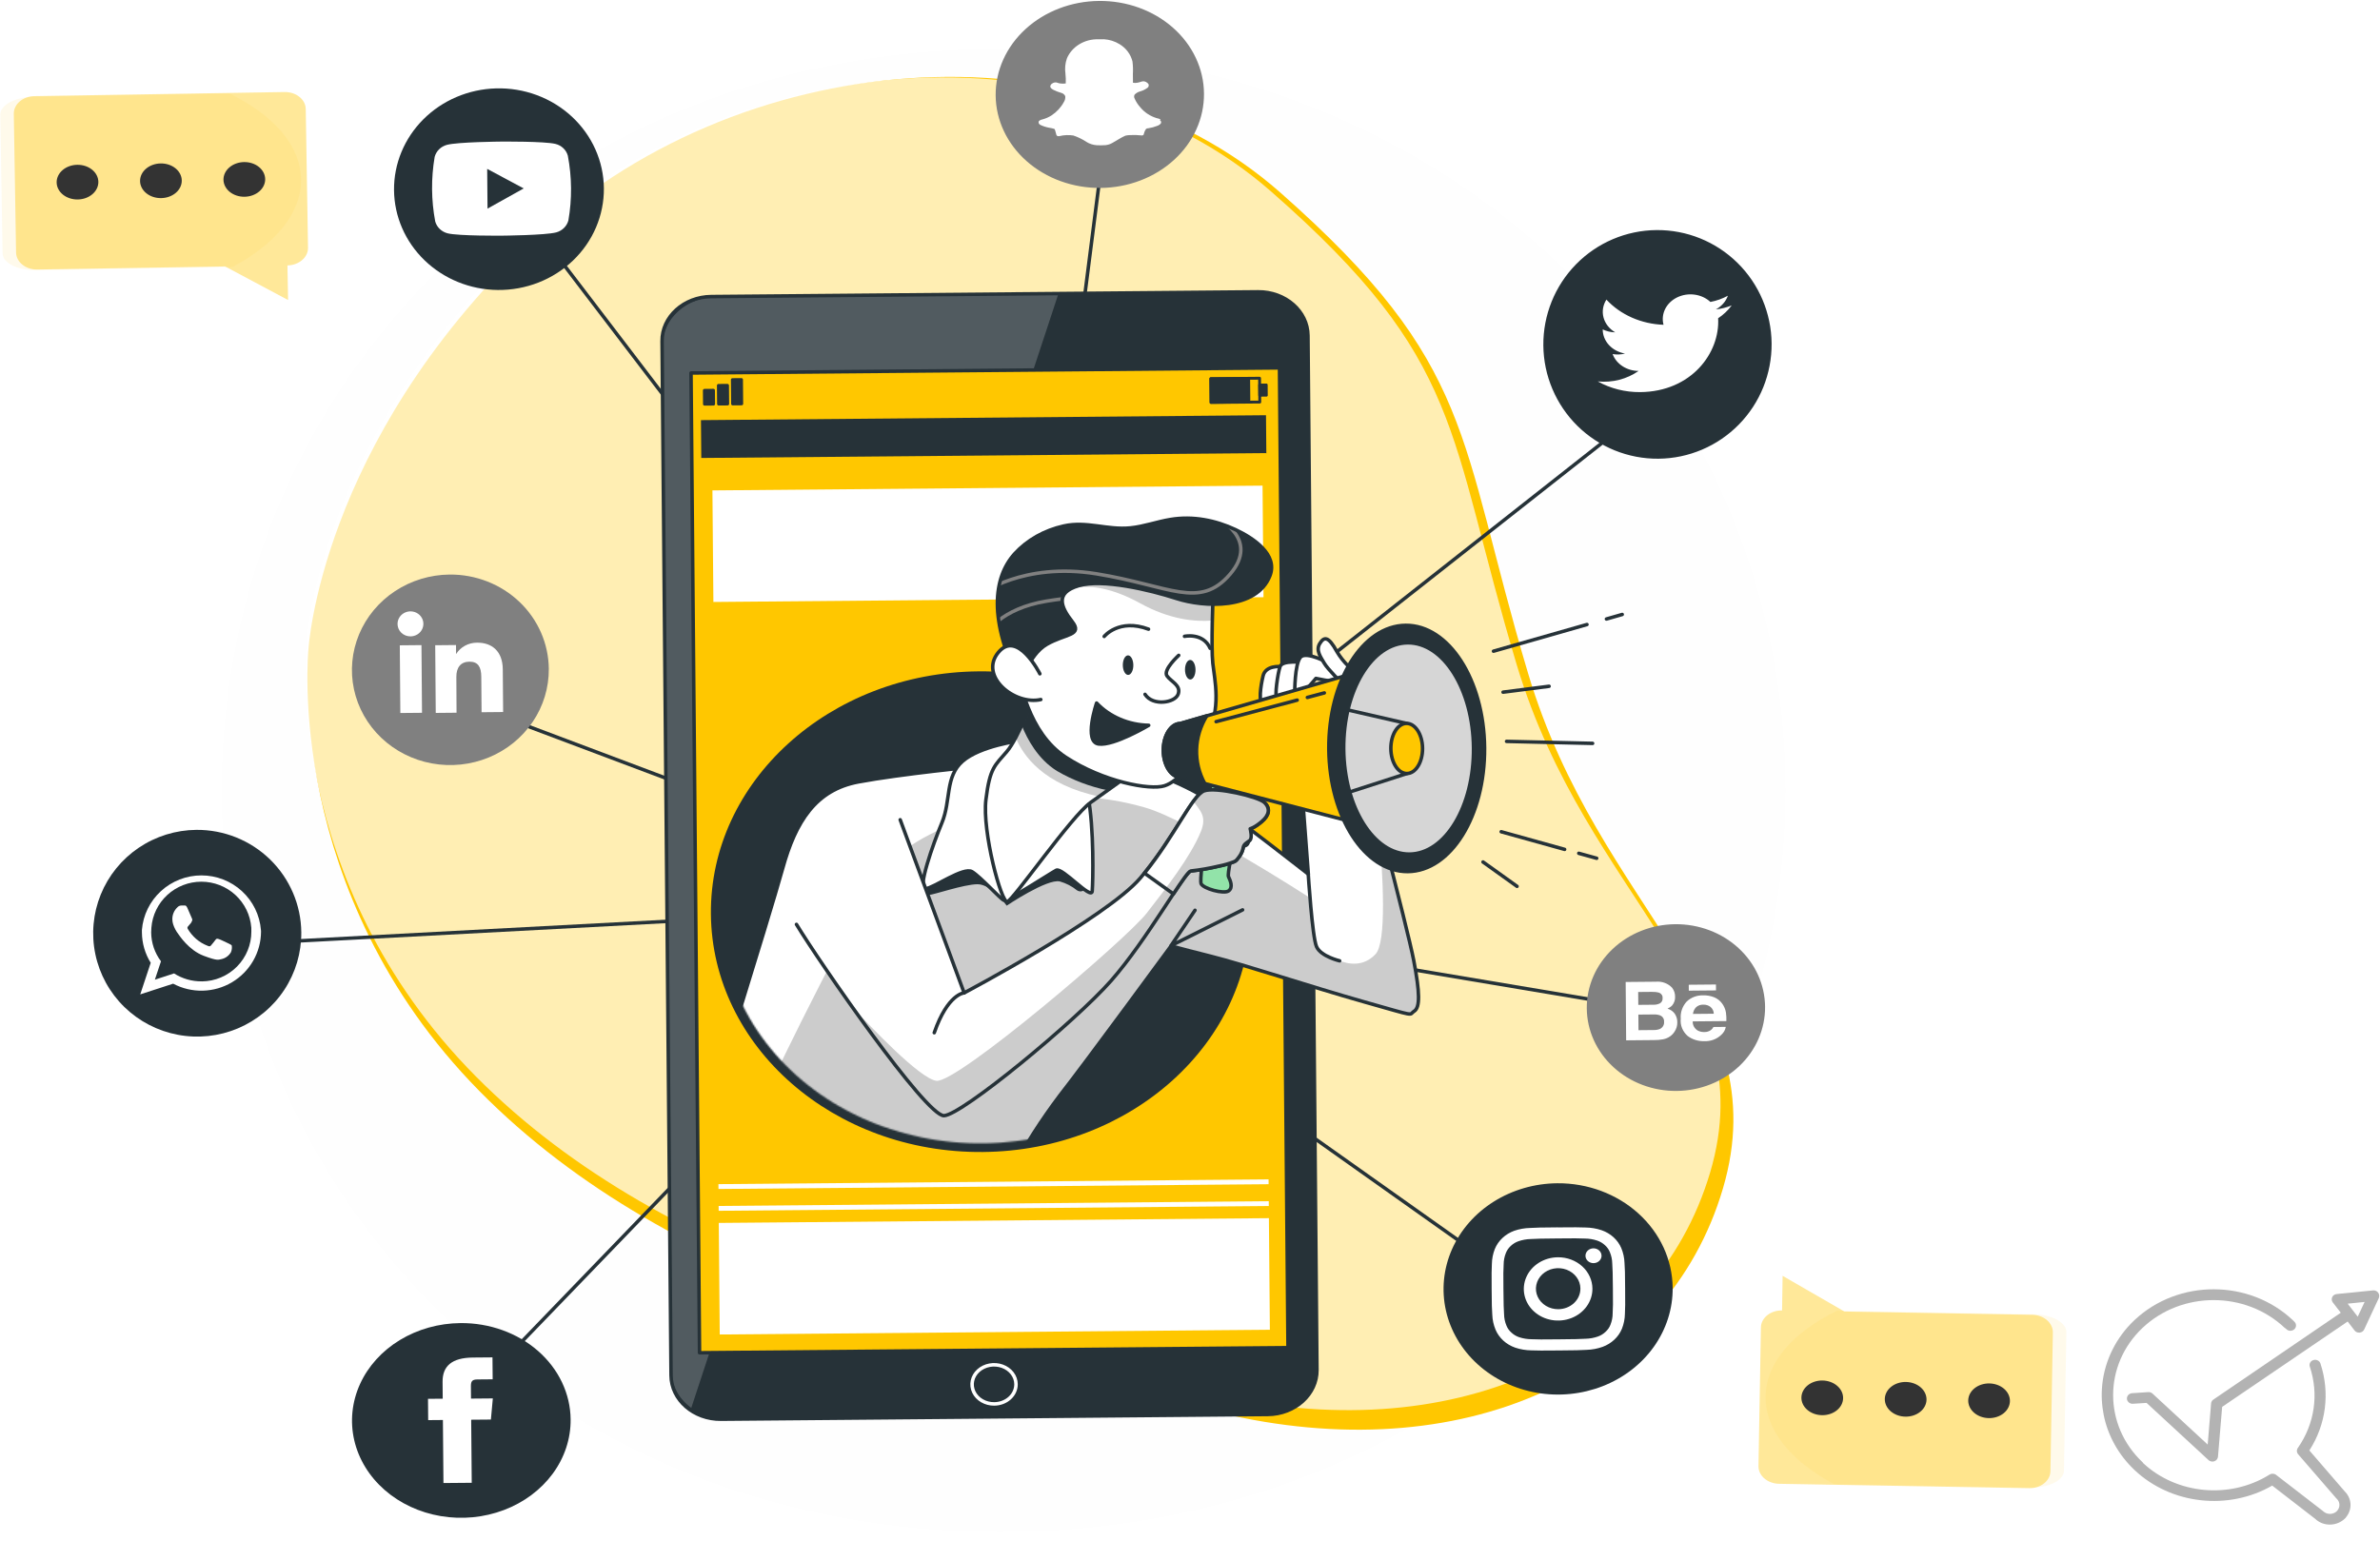 <svg width="1606" height="1040" viewBox="0 0 1606 1040" fill="none" xmlns="http://www.w3.org/2000/svg">
<path d="M1204.84 533.511C1204.84 809.908 977.996 1033.97 674.872 1033.97C371.747 1033.97 149.623 809.908 149.623 533.511C149.623 257.114 371.747 33.049 674.872 33.049C977.996 33.049 1204.84 257.114 1204.84 533.511Z" fill="#FEFEFE"/>
<path d="M208.12 438.532C208.12 438.532 191.15 601.972 323.373 736.236C455.595 870.5 658.671 914.073 822.519 953.394C986.367 992.715 1125.32 928.909 1162.64 802.054C1199.95 675.199 1078.95 614.789 1031.16 454.523C983.372 294.257 996.222 246.607 863.953 129.959C731.684 13.31 497.12 29.428 356.345 164.712C215.569 299.995 208.12 438.532 208.12 438.532Z" fill="#FFC700"/>
<path opacity="0.7" d="M206.727 433.188C206.727 433.188 189.875 594.206 321.089 726.472C452.303 858.738 653.84 901.653 816.446 940.381C979.052 979.109 1116.96 916.239 1154 791.262C1191.04 666.285 1070.96 606.777 1023.54 448.89C976.124 291.003 988.88 244.058 857.619 129.147C726.357 14.236 493.567 30.129 353.848 163.416C214.128 296.704 206.727 433.188 206.727 433.188Z" fill="white"/>
<path d="M380.803 179.104L700.82 598.373L1082.65 297.69" stroke="#263238" stroke-width="2.361" stroke-linecap="round" stroke-linejoin="round"/>
<path d="M201.558 635.02L674.529 609.931L329.025 479.944" stroke="#263238" stroke-width="2.361" stroke-linecap="round" stroke-linejoin="round"/>
<path d="M741.356 125.995L679.704 608.495L1084.11 676.37" stroke="#263238" stroke-width="2.361" stroke-linecap="round" stroke-linejoin="round"/>
<path d="M310.148 948.989L647.935 598.831L1003.68 850.964" stroke="#263238" stroke-width="2.361" stroke-linecap="round" stroke-linejoin="round"/>
<path d="M132.494 560.087C118.606 560.207 105.066 564.417 93.586 572.182C82.106 579.948 73.2 590.921 67.996 603.714C62.792 616.507 61.524 630.546 64.35 644.055C67.177 657.563 73.972 669.936 83.876 679.607C93.781 689.278 106.349 695.813 119.993 698.387C133.637 700.961 147.743 699.457 160.527 694.066C173.312 688.674 184.2 679.638 191.816 668.099C199.432 656.56 203.433 643.037 203.314 629.239C203.13 610.745 195.572 593.078 182.295 580.114C169.019 567.151 151.109 559.948 132.494 560.087Z" fill="#263238"/>
<path fill-rule="evenodd" clip-rule="evenodd" d="M176.076 627.674C175.273 617.641 170.695 608.278 163.255 601.449C155.815 594.619 146.058 590.826 135.928 590.823C125.798 590.821 116.038 594.61 108.593 601.436C101.148 608.262 96.564 617.623 95.754 627.656C95.759 628.227 95.764 628.799 95.769 629.4C95.825 636.618 97.877 643.683 101.702 649.821L94.634 671.126L116.846 663.9C122.977 667.158 129.852 668.785 136.803 668.621C143.755 668.457 150.545 666.509 156.514 662.966C162.483 659.423 167.428 654.405 170.868 648.401C174.307 642.397 176.124 635.611 176.142 628.703C176.111 628.36 176.108 628.017 176.076 627.674ZM136.086 662.332C129.48 662.395 123 660.533 117.448 656.975L104.506 661.205L108.628 648.788C104.386 643.167 102.068 636.343 102.013 629.317C102.003 628.238 102.051 627.159 102.158 626.085C102.813 617.645 106.651 609.762 112.904 604.012C119.157 598.262 127.364 595.069 135.883 595.071C144.403 595.073 152.607 598.27 158.856 604.023C165.105 609.776 168.937 617.661 169.587 626.101C169.594 626.958 169.602 627.816 169.609 628.702C169.648 637.56 166.156 646.073 159.895 652.38C153.635 658.687 145.116 662.275 136.201 662.359L136.086 662.332Z" fill="white"/>
<path fill-rule="evenodd" clip-rule="evenodd" d="M154.429 636.868C153.418 636.391 148.649 634.059 147.639 633.782C146.63 633.505 146.081 633.31 145.428 634.287C144.774 635.265 142.894 637.454 142.353 638.117C141.812 638.779 141.208 638.842 140.196 638.364C137.282 637.256 134.589 635.643 132.241 633.601C130.07 631.679 128.206 629.439 126.715 626.958C126.131 625.991 126.702 625.443 127.13 624.953C127.557 624.463 128.098 623.83 128.583 623.254L128.953 622.793C129.18 622.415 129.378 622.022 129.547 621.615C129.688 621.356 129.761 621.065 129.759 620.77C129.756 620.475 129.678 620.186 129.532 619.929C129.269 619.445 127.271 614.659 126.419 612.722C125.568 610.785 124.765 611.135 124.19 611.14C123.614 611.145 122.952 611.151 122.29 611.156C121.794 611.169 121.305 611.284 120.856 611.495C120.407 611.705 120.007 612.007 119.682 612.38C118.576 613.428 117.704 614.695 117.121 616.099C116.539 617.502 116.259 619.012 116.299 620.529C116.324 621.654 116.508 622.768 116.846 623.841C117.635 626.26 118.843 628.524 120.415 630.53C120.91 631.155 127.329 641.249 137.377 645.051C147.425 648.852 147.413 647.566 149.225 647.378C150.597 647.105 151.896 646.546 153.035 645.738C154.174 644.929 155.127 643.89 155.832 642.689C156.447 641.235 156.633 639.636 156.368 638.081C156.048 637.655 155.297 637.347 154.429 636.868Z" fill="white"/>
<path d="M334.666 59.657C316.143 60.178 298.566 67.656 285.707 80.487C272.847 93.317 265.731 110.478 265.886 128.285C266.04 146.091 273.453 163.126 286.532 175.731C299.612 188.337 317.316 195.51 335.846 195.709C345.264 195.811 354.61 194.106 363.337 190.693C372.063 187.281 379.995 182.23 386.667 175.837C393.339 169.444 398.618 161.836 402.194 153.46C405.77 145.084 407.571 136.108 407.493 127.057C407.414 118.006 405.457 109.062 401.737 100.749C398.016 92.436 392.606 84.922 385.824 78.645C379.042 72.368 371.024 67.456 362.24 64.195C353.456 60.935 344.081 59.392 334.666 59.657Z" fill="#263238"/>
<path d="M383.173 105.091C382.647 103.171 381.597 101.421 380.131 100.023C378.665 98.624 376.838 97.627 374.836 97.135C367.481 95.303 338.156 95.557 338.156 95.557C338.156 95.557 308.831 95.811 301.538 97.77C299.549 98.308 297.741 99.34 296.297 100.762C294.853 102.184 293.824 103.945 293.312 105.87C290.846 120.336 290.974 135.099 293.691 149.52C294.241 151.433 295.302 153.174 296.77 154.569C298.237 155.965 300.06 156.967 302.056 157.476C309.382 159.308 338.707 159.054 338.707 159.054C338.707 159.054 368.032 158.8 375.354 156.841C377.338 156.298 379.14 155.264 380.578 153.843C382.017 152.422 383.042 150.662 383.551 148.741C386.056 134.278 385.928 119.508 383.173 105.091Z" fill="white"/>
<path d="M328.977 140.796L328.745 113.981L353.371 127.176L328.977 140.796Z" fill="#263238"/>
<path d="M310.728 892.972C296.139 893.098 281.912 897.076 269.845 904.401C257.778 911.726 248.413 922.071 242.934 934.126C237.455 946.181 236.109 959.405 239.066 972.126C242.022 984.848 249.149 996.495 259.544 1005.6C269.939 1014.7 283.136 1020.84 297.466 1023.25C311.796 1025.66 326.616 1024.23 340.05 1019.14C353.485 1014.05 364.932 1005.53 372.943 994.654C380.954 983.778 385.17 971.037 385.057 958.041C384.906 940.614 376.99 923.968 363.051 911.765C349.111 899.563 330.29 892.802 310.728 892.972Z" fill="#263238"/>
<path d="M299.238 1000.92L318.323 1000.76L317.954 958.191L331.253 958.076L332.559 943.813L317.83 943.941L317.759 935.727C317.73 932.36 318.456 931.039 322.121 931.007L332.447 930.918L332.319 916.113L319.111 916.227C304.913 916.351 298.554 921.991 298.646 932.648L298.745 944.004L288.811 944.09L288.935 958.463L298.869 958.377L299.238 1000.92Z" fill="white"/>
<path d="M1050.83 798.6C1035.54 798.731 1020.63 803.043 1007.97 810.99C995.321 818.938 985.501 830.163 979.755 843.246C974.009 856.329 972.596 870.683 975.694 884.491C978.791 898.299 986.261 910.941 997.158 920.818C1008.05 930.695 1021.89 937.363 1036.91 939.979C1051.93 942.595 1067.47 941.041 1081.55 935.513C1095.63 929.986 1107.63 920.734 1116.02 908.927C1124.41 897.12 1128.83 883.289 1128.7 869.183C1128.52 850.287 1120.22 832.244 1105.62 819.012C1091.02 805.779 1071.32 798.439 1050.83 798.6Z" fill="#263238"/>
<path d="M1051.15 835.845C1063.18 835.737 1064.61 835.724 1069.36 835.915C1072.21 835.925 1075.04 836.383 1077.73 837.271C1079.68 837.931 1081.45 838.971 1082.92 840.321C1084.43 841.649 1085.59 843.277 1086.32 845.082C1087.34 847.539 1087.89 850.145 1087.93 852.78C1088.19 857.16 1088.27 858.62 1088.36 869.545C1088.45 880.471 1088.46 881.96 1088.21 886.345C1088.22 888.98 1087.71 891.596 1086.73 894.071C1086.04 895.883 1084.9 897.524 1083.41 898.862C1081.97 900.256 1080.22 901.34 1078.27 902.034C1075.6 902.97 1072.78 903.48 1069.92 903.541C1065.18 903.788 1063.75 903.83 1051.72 903.938C1039.68 904.046 1038.26 904.059 1033.5 903.868C1030.65 903.854 1027.82 903.395 1025.13 902.511C1023.18 901.852 1021.4 900.8 1019.94 899.432C1018.43 898.12 1017.26 896.5 1016.55 894.701C1015.52 892.244 1014.97 889.637 1014.93 887.003C1014.67 882.623 1014.6 881.309 1014.5 870.208C1014.41 859.108 1014.4 857.822 1014.65 853.438C1014.65 850.803 1015.15 848.187 1016.14 845.712C1016.83 843.894 1017.97 842.246 1019.45 840.891C1020.9 839.515 1022.65 838.443 1024.59 837.748C1027.26 836.816 1030.08 836.307 1032.94 836.242C1037.69 835.995 1039.11 835.953 1051.15 835.845ZM1051.08 828.366C1038.86 828.476 1037.31 828.49 1032.53 828.767C1028.85 828.847 1025.22 829.492 1021.77 830.675C1018.79 831.767 1016.08 833.423 1013.83 835.536C1011.58 837.65 1009.83 840.173 1008.7 842.945C1007.43 846.185 1006.75 849.598 1006.7 853.042C1006.51 857.484 1006.46 858.887 1006.55 870.163C1006.65 881.439 1006.66 882.87 1006.98 887.308C1007.09 890.75 1007.83 894.151 1009.16 897.367C1010.32 900.145 1012.1 902.666 1014.39 904.764C1016.67 906.863 1019.42 908.492 1022.44 909.547C1025.94 910.723 1029.64 911.342 1033.38 911.377C1038.16 911.538 1039.71 911.554 1051.94 911.444C1064.16 911.334 1065.71 911.32 1070.49 911.044C1074.23 910.942 1077.92 910.257 1081.4 909.018C1084.39 907.925 1087.09 906.269 1089.34 904.156C1091.6 902.043 1093.34 899.519 1094.48 896.747C1095.75 893.508 1096.43 890.095 1096.48 886.65C1096.67 882.208 1096.72 880.805 1096.62 869.5C1096.53 858.195 1096.52 856.822 1096.2 852.385C1096.09 848.942 1095.35 845.541 1094.02 842.325C1092.84 839.574 1091.05 837.082 1088.77 835.01C1086.48 832.937 1083.75 831.33 1080.74 830.291C1077.24 829.115 1073.54 828.496 1069.8 828.461C1065.02 828.3 1063.47 828.285 1051.24 828.394" fill="white"/>
<path d="M1051.25 848.552C1046.67 848.587 1042.2 849.875 1038.41 852.254C1034.62 854.632 1031.67 857.994 1029.95 861.913C1028.23 865.831 1027.8 870.132 1028.73 874.269C1029.66 878.406 1031.89 882.193 1035.16 885.152C1038.42 888.111 1042.57 890.109 1047.07 890.891C1051.57 891.674 1056.22 891.207 1060.44 889.549C1064.66 887.891 1068.25 885.117 1070.76 881.578C1073.27 878.04 1074.59 873.895 1074.55 869.669C1074.5 864.013 1072.02 858.611 1067.65 854.651C1063.28 850.691 1057.39 848.497 1051.25 848.552ZM1051.55 883.606C1048.58 883.633 1045.67 882.847 1043.19 881.347C1040.71 879.848 1038.76 877.703 1037.61 875.183C1036.45 872.663 1036.13 869.882 1036.69 867.19C1037.24 864.499 1038.65 862.019 1040.73 860.064C1042.82 858.109 1045.48 856.766 1048.39 856.205C1051.3 855.645 1054.32 855.892 1057.07 856.916C1059.82 857.939 1062.18 859.693 1063.85 861.955C1065.52 864.217 1066.42 866.886 1066.44 869.625C1066.47 873.297 1064.92 876.833 1062.13 879.455C1059.33 882.077 1055.53 883.57 1051.55 883.606Z" fill="white"/>
<path d="M1080.7 847.44C1080.72 848.43 1080.41 849.401 1079.83 850.232C1079.24 851.062 1078.4 851.715 1077.42 852.106C1076.43 852.497 1075.34 852.61 1074.29 852.43C1073.24 852.25 1072.26 851.786 1071.5 851.095C1070.73 850.404 1070.2 849.519 1069.98 848.551C1069.77 847.583 1069.86 846.577 1070.26 845.658C1070.66 844.74 1071.35 843.952 1072.24 843.394C1073.13 842.836 1074.17 842.533 1075.24 842.523C1076.67 842.51 1078.05 843.02 1079.07 843.941C1080.1 844.863 1080.68 846.121 1080.7 847.44Z" fill="white"/>
<path d="M1119.1 308.412C1098.99 308.586 1079.64 300.749 1065.29 286.624C1050.95 272.499 1042.79 253.244 1042.61 233.094C1042.44 212.944 1050.26 193.55 1064.36 179.179C1078.46 164.808 1097.68 156.636 1117.79 156.462C1137.9 156.287 1157.26 164.124 1171.6 178.249C1185.95 192.374 1194.1 211.629 1194.28 231.779C1194.45 251.929 1186.63 271.323 1172.53 285.694C1158.43 300.066 1139.22 308.237 1119.1 308.412Z" fill="#263238" stroke="#263238" stroke-width="2.361" stroke-linecap="round" stroke-linejoin="round"/>
<path d="M1078.17 257.434C1086.74 262.233 1096.67 264.734 1106.8 264.64C1141.37 264.34 1160.71 238.133 1159.38 214.796C1162.97 212.404 1166.07 209.472 1168.53 206.133C1165.14 207.504 1161.54 208.414 1157.85 208.834C1161.72 206.725 1164.6 203.438 1165.96 199.584C1162.32 201.574 1158.34 202.997 1154.17 203.793C1151.34 201.151 1147.61 199.416 1143.55 198.857C1139.5 198.299 1135.35 198.947 1131.74 200.703C1128.14 202.458 1125.28 205.222 1123.62 208.567C1121.96 211.912 1121.57 215.65 1122.54 219.202C1115.13 218.941 1107.86 217.292 1101.22 214.364C1094.58 211.435 1088.71 207.292 1083.99 202.205C1081.64 205.879 1080.94 210.21 1082.05 214.317C1083.16 218.423 1085.98 221.997 1089.94 224.311C1086.99 224.256 1084.09 223.577 1081.49 222.33C1081.49 226.187 1082.99 229.921 1085.74 232.894C1088.49 235.867 1092.32 237.894 1096.57 238.628C1093.84 239.319 1090.96 239.435 1088.18 238.968C1089.39 242.259 1091.73 245.128 1094.87 247.171C1098.01 249.213 1101.79 250.327 1105.68 250.357C1097.91 255.854 1088.02 258.398 1078.17 257.434Z" fill="white"/>
<path d="M303.391 387.775C290.254 387.899 277.442 391.791 266.575 398.958C255.708 406.126 247.274 416.247 242.341 428.042C237.407 439.838 236.195 452.777 238.857 465.224C241.52 477.672 247.937 489.068 257.299 497.972C266.66 506.876 278.544 512.888 291.449 515.247C304.354 517.607 317.699 516.208 329.797 511.227C341.896 506.247 352.204 497.908 359.419 487.267C366.633 476.625 370.429 464.158 370.328 451.442C370.174 434.396 363.039 418.12 350.49 406.183C337.941 394.247 321.002 387.627 303.391 387.775Z" fill="#808080"/>
<path d="M284.399 435.401L269.784 435.539L270.148 481.215L284.764 481.077L284.399 435.401Z" fill="white"/>
<path d="M276.975 429.499C278.703 429.496 280.392 428.996 281.828 428.063C283.263 427.13 284.381 425.806 285.04 424.258C285.698 422.711 285.867 421.009 285.525 419.371C285.184 417.732 284.346 416.23 283.12 415.054C281.894 413.878 280.334 413.082 278.637 412.767C276.941 412.452 275.185 412.632 273.593 413.283C272 413.935 270.643 415.03 269.693 416.429C268.742 417.827 268.242 419.467 268.256 421.139C268.26 422.243 268.489 423.335 268.929 424.353C269.37 425.371 270.013 426.294 270.823 427.07C271.633 427.847 272.593 428.461 273.648 428.877C274.704 429.294 275.834 429.505 276.975 429.499Z" fill="white"/>
<path d="M307.944 456.901C307.893 450.462 310.896 446.63 316.756 446.575C322.616 446.52 324.713 450.17 324.765 456.743L324.957 480.698L339.503 480.561L339.273 451.735C339.175 439.523 331.958 433.652 321.893 433.747C319.051 433.737 316.253 434.443 313.774 435.794C311.295 437.145 309.22 439.095 307.752 441.454L307.703 435.349L293.674 435.481L294.038 481.156L308.068 481.024L307.944 456.901Z" fill="white"/>
<path d="M1131.37 736.292C1123.47 736.364 1115.63 734.98 1108.31 732.219C1100.99 729.458 1094.32 725.374 1088.7 720.2C1083.07 715.026 1078.58 708.864 1075.5 702.065C1072.43 695.266 1070.81 687.964 1070.75 680.576C1070.62 665.653 1076.84 651.285 1088.04 640.63C1099.23 629.976 1114.48 623.909 1130.44 623.764C1146.39 623.619 1161.74 629.407 1173.11 639.856C1184.48 650.305 1190.93 664.558 1191.06 679.48C1191.12 686.869 1189.62 694.2 1186.65 701.054C1183.69 707.907 1179.31 714.15 1173.77 719.426C1168.22 724.701 1161.63 728.906 1154.35 731.8C1147.08 734.694 1139.27 736.22 1131.37 736.292Z" fill="#808080"/>
<path d="M1122.24 701.433C1123.97 701.112 1125.6 700.423 1127 699.42C1128.2 698.558 1129.22 697.489 1129.98 696.27C1131.24 694.384 1131.88 692.198 1131.83 689.979C1131.87 687.938 1131.28 685.931 1130.13 684.199C1128.95 682.569 1127.23 681.356 1125.22 680.755C1126.44 680.212 1127.53 679.447 1128.42 678.503C1129.78 676.827 1130.45 674.758 1130.33 672.662C1130.37 670.511 1129.66 668.407 1128.33 666.66C1126.98 665.207 1125.29 664.078 1123.38 663.366C1121.48 662.654 1119.42 662.38 1117.37 662.567L1096.98 662.753L1097.31 702.138L1116.23 701.966C1118.24 701.987 1120.26 701.808 1122.24 701.433ZM1105.43 669.513L1114.6 669.429C1116.29 669.367 1117.98 669.561 1119.6 670.003C1120.35 670.293 1120.97 670.802 1121.38 671.452C1121.79 672.102 1121.97 672.859 1121.89 673.611C1121.97 674.282 1121.85 674.961 1121.56 675.578C1121.26 676.194 1120.79 676.725 1120.2 677.115C1118.84 677.821 1117.31 678.166 1115.76 678.112L1105.5 678.205L1105.43 669.513ZM1105.64 695.282L1105.56 684.76L1115.93 684.666C1117.37 684.596 1118.8 684.803 1120.15 685.275C1121.02 685.625 1121.75 686.22 1122.24 686.976C1122.73 687.733 1122.96 688.614 1122.89 689.498C1123.01 690.485 1122.81 691.483 1122.32 692.365C1121.83 693.247 1121.07 693.972 1120.13 694.446C1118.79 694.98 1117.33 695.233 1115.87 695.188L1105.64 695.282Z" fill="white"/>
<path d="M1138.85 699.228C1141.97 701.56 1145.87 702.79 1149.86 702.7C1152.03 702.811 1154.21 702.478 1156.23 701.727C1158.26 700.975 1160.08 699.821 1161.59 698.345C1163.16 696.931 1164.2 695.074 1164.55 693.057L1156.22 693.133C1155.82 693.899 1155.26 694.583 1154.58 695.146C1153.29 696.096 1151.69 696.59 1150.05 696.537C1148.47 696.592 1146.9 696.226 1145.53 695.481C1144.46 694.811 1143.6 693.895 1143.02 692.821C1142.44 691.747 1142.17 690.552 1142.23 689.35L1164.94 689.143C1165.01 687.208 1164.91 685.271 1164.65 683.35C1164.29 681.19 1163.42 679.132 1162.1 677.324C1160.76 675.456 1158.88 673.981 1156.68 673.069C1154.36 672.156 1151.86 671.709 1149.33 671.758C1147.28 671.701 1145.23 672.041 1143.31 672.755C1141.4 673.469 1139.66 674.543 1138.21 675.91C1136.75 677.496 1135.65 679.335 1134.95 681.32C1134.25 683.306 1133.98 685.4 1134.15 687.482C1133.91 689.648 1134.21 691.837 1135.02 693.875C1135.84 695.913 1137.15 697.745 1138.85 699.228ZM1144.53 679.763C1145.17 679.183 1145.93 678.732 1146.77 678.438C1147.6 678.145 1148.5 678.016 1149.39 678.059C1151.15 677.999 1152.88 678.543 1154.24 679.59C1154.92 680.176 1155.47 680.885 1155.85 681.675C1156.23 682.464 1156.43 683.318 1156.45 684.184L1142.4 684.312C1142.57 682.622 1143.31 681.027 1144.53 679.763Z" fill="white"/>
<path d="M1157.91 664.449L1139.56 664.616L1139.59 668.611L1157.94 668.444L1157.91 664.449Z" fill="white"/>
<path d="M742.679 126.845C724.036 127.012 706.101 120.524 692.82 108.808C679.539 97.091 671.999 81.106 671.859 64.37C671.719 47.633 678.99 31.515 692.073 19.562C705.157 7.608 722.98 0.799 741.623 0.632C760.265 0.464 778.2 6.952 791.481 18.669C804.763 30.385 812.303 46.37 812.443 63.106C812.583 79.843 805.311 95.961 792.228 107.915C779.145 119.868 761.321 126.677 742.679 126.845Z" fill="#808080"/>
<path fill-rule="evenodd" clip-rule="evenodd" d="M783.1 80.564C782.271 80.158 781.38 79.871 780.457 79.711C776.112 78.382 772.305 75.871 769.536 72.508C767.893 70.701 766.571 68.665 765.619 66.475C765.405 66.078 765.291 65.64 765.288 65.196C765.284 64.752 765.39 64.312 765.598 63.911C766.571 62.854 767.861 62.086 769.305 61.704C771.13 61.197 772.83 60.366 774.311 59.258C774.623 59.017 774.873 58.716 775.042 58.375C775.061 58.278 775.06 58.179 775.039 58.083C775.212 57.686 775.208 57.243 775.029 56.85C774.629 56.177 774.009 55.638 773.258 55.308C772.806 55.063 772.299 54.915 771.775 54.875C771.252 54.834 770.725 54.903 770.234 55.076C769.371 55.396 768.479 55.643 767.569 55.813C766.564 56.037 765.519 56.047 764.511 55.841C764.511 55.841 764.508 55.484 764.506 55.224C764.491 53.505 764.477 51.752 764.461 49.935C764.63 47.121 764.536 44.299 764.18 41.501C763.034 36.719 759.925 32.537 755.506 29.831C752.362 27.88 748.716 26.727 744.933 26.487C743.668 26.498 742.438 26.509 741.173 26.52C736.65 26.382 732.188 27.536 728.395 29.823C724.603 32.11 721.664 35.42 719.98 39.302C718.803 42.609 718.448 46.117 718.941 49.566C719.174 51.808 719.251 54.061 719.173 56.313C718.012 56.51 716.823 56.52 715.658 56.345C714.815 56.352 713.897 55.906 712.876 55.656C712.405 55.583 711.922 55.599 711.458 55.703C710.993 55.808 710.557 55.999 710.175 56.264C709.764 56.467 709.416 56.762 709.161 57.122C708.906 57.481 708.753 57.894 708.715 58.322L708.717 58.516C708.834 59.058 709.163 59.541 709.642 59.871L710.597 60.511C712.394 61.443 714.298 62.188 716.274 62.732C716.848 62.899 717.374 63.182 717.814 63.56C718.255 63.937 718.6 64.4 718.823 64.916C718.979 66.322 718.633 67.738 717.838 68.948C715.893 72.536 713.022 75.627 709.477 77.948C707.552 79.169 705.422 80.087 703.173 80.665C702.292 80.808 701.496 81.242 700.934 81.886L700.936 82.113C700.844 82.39 700.83 82.683 700.893 82.966C700.957 83.249 701.097 83.513 701.301 83.732C701.562 84.018 701.888 84.248 702.255 84.405C704.093 85.259 706.05 85.875 708.07 86.235C709.272 86.393 710.452 86.665 711.592 87.047L711.986 87.952C712.346 88.923 712.496 90.025 712.892 91.189C712.956 91.352 713.065 91.496 713.207 91.609C713.35 91.721 713.522 91.798 713.706 91.831C714.146 91.995 714.639 91.99 715.076 91.819C718.074 91.115 721.196 90.988 724.247 91.444C727.393 92.489 730.363 93.937 733.07 95.746C735.16 97.066 737.592 97.85 740.119 98.019C742.063 98.116 744.011 98.099 745.953 97.966C747.584 97.803 749.154 97.301 750.546 96.497C753.66 94.814 756.385 92.843 759.432 91.55C760.582 91.291 761.761 91.161 762.943 91.161C765.467 91.052 767.995 91.137 770.503 91.418C770.542 91.433 770.584 91.44 770.626 91.44C770.668 91.439 770.71 91.431 770.749 91.416C771.087 91.375 771.398 91.222 771.624 90.986C771.742 90.841 771.825 90.674 771.866 90.497C771.863 90.14 771.864 90.237 771.866 90.497C771.88 90.433 771.88 90.366 771.864 90.302C772.124 89.143 772.616 88.038 773.313 87.044C773.522 86.873 773.767 86.743 774.032 86.662C774.297 86.582 774.578 86.553 774.856 86.576C776.905 86.259 778.906 85.718 780.817 84.965C781.763 84.67 782.6 84.134 783.23 83.418C783.365 83.24 783.459 83.039 783.506 82.826C783.553 82.613 783.553 82.394 783.505 82.182C783.457 81.969 783.363 81.768 783.228 81.591C783.092 81.414 782.919 81.264 782.719 81.151L783.1 80.564Z" fill="white"/>
<path d="M848.885 196.957L479.969 200.156C461.485 200.316 446.616 213.795 446.759 230.261L452.811 928.329C452.954 944.795 468.054 958.014 486.538 957.854L855.454 954.655C873.938 954.495 888.807 941.016 888.664 924.55L882.612 226.482C882.47 210.016 867.369 196.797 848.885 196.957Z" fill="#263238"/>
<mask id="mask0_5_905" style="mask-type:luminance" maskUnits="userSpaceOnUse" x="446" y="196" width="443" height="762">
<path d="M848.885 196.957L479.969 200.156C461.485 200.316 446.616 213.795 446.759 230.261L452.811 928.329C452.954 944.795 468.054 958.014 486.538 957.854L855.454 954.655C873.938 954.495 888.807 941.016 888.664 924.55L882.612 226.482C882.47 210.016 867.369 196.797 848.885 196.957Z" fill="white"/>
</mask>
<g mask="url(#mask0_5_905)">
<path opacity="0.2" d="M484.049 200.12C474.091 200.207 464.571 203.814 457.583 210.148C450.596 216.482 446.714 225.024 446.791 233.895L452.779 924.674C452.816 929.57 454.061 934.396 456.425 938.812C458.79 943.227 462.217 947.123 466.463 950.224L714.25 198.125L484.049 200.12Z" fill="white"/>
<path d="M685.592 934.196C685.569 931.584 684.677 929.038 683.029 926.88C681.381 924.723 679.05 923.05 676.332 922.075C673.614 921.1 670.63 920.866 667.759 921.402C664.888 921.938 662.258 923.22 660.202 925.087C658.146 926.953 656.757 929.32 656.21 931.887C655.663 934.455 655.983 937.108 657.129 939.51C658.275 941.913 660.196 943.957 662.649 945.384C665.102 946.811 667.976 947.557 670.909 947.528C672.854 947.511 674.777 947.152 676.568 946.473C678.359 945.794 679.983 944.807 681.347 943.568C682.711 942.33 683.788 940.865 684.516 939.257C685.244 937.649 685.61 935.929 685.592 934.196Z" stroke="white" stroke-width="2.361" stroke-linecap="round" stroke-linejoin="round"/>
</g>
<path d="M848.885 196.957L479.969 200.156C461.485 200.316 446.616 213.795 446.759 230.261L452.811 928.329C452.954 944.795 468.054 958.014 486.538 957.854L855.454 954.655C873.938 954.495 888.807 941.016 888.664 924.55L882.612 226.482C882.47 210.016 867.369 196.797 848.885 196.957Z" stroke="#263238" stroke-width="2.361" stroke-linecap="round" stroke-linejoin="round"/>
<path d="M863.391 248.293L466.308 251.736L472.041 913.007L869.124 909.564L863.391 248.293Z" fill="#FFC700" stroke="#263238" stroke-width="2.361" stroke-linecap="round" stroke-linejoin="round"/>
<path d="M663.188 777.5C763.744 776.628 844.63 703.304 843.854 613.725C843.077 524.146 760.931 452.235 660.376 453.107C559.82 453.979 478.933 527.303 479.709 616.882C480.486 706.461 562.632 778.372 663.188 777.5Z" fill="#263238"/>
<path d="M851.955 327.762L480.735 330.98L481.388 406.277L852.608 403.059L851.955 327.762Z" fill="white"/>
<path d="M856.242 822.154L485.021 825.373L485.674 900.67L856.894 897.452L856.242 822.154Z" fill="white"/>
<path d="M856.015 795.974L484.794 799.192L484.822 802.457L856.043 799.239L856.015 795.974Z" fill="white"/>
<path d="M856.142 810.696L484.922 813.915L484.95 817.18L856.171 813.961L856.142 810.696Z" fill="white"/>
<path d="M849.943 255.269L817.029 255.554L817.168 271.632L850.083 271.347L849.943 255.269Z" stroke="#263238" stroke-width="1.938" stroke-linecap="round" stroke-linejoin="round"/>
<path d="M842.706 255.331L817.029 255.554L817.168 271.632L842.845 271.409L842.706 255.331Z" fill="#263238" stroke="#263238" stroke-width="1.712" stroke-linecap="round" stroke-linejoin="round"/>
<path d="M854.547 259.726L849.914 259.766L849.975 266.85L854.608 266.81L854.547 259.726Z" fill="#263238" stroke="#263238" stroke-width="1.712" stroke-linecap="round" stroke-linejoin="round"/>
<path d="M481.393 263.454L475.354 263.506L475.434 272.726L481.473 272.674L481.393 263.454Z" fill="#263238" stroke="#263238" stroke-width="2.085" stroke-linecap="round" stroke-linejoin="round"/>
<path d="M490.862 260.127L484.823 260.18L484.932 272.644L490.971 272.591L490.862 260.127Z" fill="#263238" stroke="#263238" stroke-width="2.085" stroke-linecap="round" stroke-linejoin="round"/>
<path d="M500.303 256.226L494.264 256.278L494.405 272.562L500.444 272.509L500.303 256.226Z" fill="#263238" stroke="#263238" stroke-width="2.085" stroke-linecap="round" stroke-linejoin="round"/>
<path d="M854.286 280.243L472.993 283.549L473.214 309.093L854.508 305.787L854.286 280.243Z" fill="#263238"/>
<mask id="mask1_5_905" style="mask-type:luminance" maskUnits="userSpaceOnUse" x="486" y="333" width="619" height="439">
<path d="M1101.24 333.753L637.108 337.777L638.171 460.425C609.442 463.96 582.128 473.778 558.672 489.003C535.216 504.228 516.348 524.385 503.753 547.672C491.158 570.96 485.23 596.653 486.497 622.456C487.765 648.258 496.189 673.366 511.017 695.536C525.845 717.706 546.615 736.246 571.47 749.501C596.326 762.756 624.492 770.312 653.453 771.494C682.414 772.677 711.267 767.448 737.434 756.276C763.601 745.103 786.266 728.335 803.404 707.471L1104.46 704.861L1101.24 333.753Z" fill="white"/>
</mask>
<g mask="url(#mask1_5_905)">
<path d="M471.862 769.897C471.862 769.897 519.145 618.758 528.039 586.461C536.934 554.164 550.628 533.078 579.212 527.717C607.796 522.356 660.608 517.155 660.608 517.155C660.608 517.155 706.512 512.65 739.814 514.414C773.116 516.179 803.702 531.767 819.862 542.47C836.022 553.173 882.86 589.997 882.86 589.997L876.375 504.133L918.307 506.83C918.307 506.83 949.77 626.237 953.972 648.214C958.173 670.192 958.281 679.904 954.269 682.485C950.257 685.066 957.186 686.567 920.351 676.126C883.516 665.685 840.33 651.253 816.743 645.318C793.155 639.382 790.265 638.38 790.265 638.38C790.265 638.38 733.31 716.128 715.185 739.305C702.748 755.758 691.709 773.015 682.161 790.93" fill="white"/>
<mask id="mask2_5_905" style="mask-type:luminance" maskUnits="userSpaceOnUse" x="471" y="504" width="487" height="287">
<path d="M471.862 769.897C471.862 769.897 519.145 618.758 528.039 586.461C536.934 554.164 550.628 533.078 579.212 527.717C607.796 522.356 660.608 517.155 660.608 517.155C660.608 517.155 706.512 512.65 739.814 514.414C773.116 516.179 803.702 531.767 819.862 542.47C836.022 553.173 882.86 589.997 882.86 589.997L876.375 504.133L918.307 506.83C918.307 506.83 949.77 626.237 953.972 648.214C958.173 670.192 958.281 679.904 954.269 682.485C950.257 685.066 957.186 686.567 920.351 676.126C883.516 665.685 840.33 651.253 816.743 645.318C793.155 639.382 790.265 638.38 790.265 638.38C790.265 638.38 733.31 716.128 715.185 739.305C702.748 755.758 691.709 773.015 682.161 790.93" fill="white"/>
</mask>
<g mask="url(#mask2_5_905)">
<path opacity="0.2" d="M954.198 682.322C958.209 679.741 958.125 669.966 953.901 648.051C951.482 634.95 939.196 587.188 929.752 550.758C933.744 593.848 935.516 635.971 928.254 643.899C912.266 661.041 888.493 638.905 888.493 638.905L883.71 605.802C883.71 605.802 802.9 553.706 772.673 545.015C742.446 536.323 710.345 534.815 679.236 544.038C648.127 553.261 622.135 562.44 603.197 579.608C584.259 596.775 519.238 733.365 519.238 733.365L512.097 773.82L682.089 790.664C691.637 772.748 702.676 755.492 715.112 739.039C733.353 715.861 790.193 638.114 790.193 638.114C790.193 638.114 793.083 639.116 816.67 645.051C840.258 650.987 883.444 665.439 920.279 675.86C957.113 686.28 950.209 684.923 954.198 682.322Z" fill="black"/>
</g>
<path d="M471.862 769.897C471.862 769.897 519.145 618.758 528.039 586.461C536.934 554.164 550.628 533.078 579.212 527.717C607.796 522.356 660.608 517.155 660.608 517.155C660.608 517.155 706.512 512.65 739.814 514.414C773.116 516.179 803.702 531.767 819.862 542.47C836.022 553.173 882.86 589.997 882.86 589.997L876.375 504.133L918.307 506.83C918.307 506.83 949.77 626.237 953.972 648.214C958.173 670.192 958.281 679.904 954.269 682.485C950.257 685.066 957.186 686.567 920.351 676.126C883.516 665.685 840.33 651.253 816.743 645.318C793.155 639.382 790.265 638.38 790.265 638.38C790.265 638.38 733.31 716.128 715.185 739.305C702.748 755.758 691.709 773.015 682.161 790.93" stroke="#263238" stroke-width="2.361" stroke-linecap="round" stroke-linejoin="round"/>
<path d="M806.377 614.358L790.194 638.237L838.485 614.08" stroke="#263238" stroke-width="2.361" stroke-linecap="round" stroke-linejoin="round"/>
<path d="M882.789 589.854C882.789 589.854 885.462 632.277 888.378 638.906C891.293 645.534 903.974 648.484 903.974 648.484" fill="white"/>
<path d="M882.789 589.854C882.789 589.854 885.462 632.277 888.378 638.906C891.293 645.534 903.974 648.484 903.974 648.484" stroke="#263238" stroke-width="2.361" stroke-linecap="round" stroke-linejoin="round"/>
<path d="M629.803 590.753C629.803 590.753 623.649 604.052 626.784 604.025C629.918 603.998 650.211 596.86 659.615 596.779C669.019 596.697 679.311 611.25 679.311 611.25C679.311 611.25 706.56 592.881 715.198 594.901C719.431 596.123 723.322 598.133 726.614 600.798C727.162 601.216 727.832 601.488 728.547 601.58C729.262 601.673 729.992 601.584 730.653 601.322C731.314 601.061 731.879 600.638 732.282 600.103C732.685 599.568 732.91 598.943 732.931 598.299C733.06 594.54 733.154 589.406 733.097 582.876C732.964 567.537 717.734 525.818 690.31 523.961C662.886 522.104 658.335 539.578 646.831 560.604C635.326 581.629 629.803 590.753 629.803 590.753Z" fill="#263238"/>
<path d="M687.959 499.996C687.959 499.996 661.571 503.347 649.605 513.718C637.639 524.089 641.791 540.379 635.604 555.259C629.417 570.139 618.777 600.419 624.465 599.856C630.154 599.293 650.175 584.806 655.946 588.33C661.716 591.853 675.053 606.646 677.366 607.57C679.679 608.495 708.789 589.412 712.781 587.323C716.774 585.235 736.493 607.653 737.016 601.488C737.539 595.323 738.377 559.03 734.152 537.073C729.928 515.116 701.171 500.395 687.959 499.996Z" fill="white" stroke="#263238" stroke-width="2.361" stroke-linecap="round" stroke-linejoin="round"/>
<path d="M696.885 471.272C696.885 471.272 687.366 497.948 679.356 507.299C671.346 516.651 667.924 518.139 665.298 539.641C662.672 561.144 675.656 609.618 679.726 608.556C683.797 607.494 722.863 550.909 735.99 541.575C749.118 532.241 762.817 522.429 762.817 522.429C762.817 522.429 730.588 514.002 719.579 501.837C711.255 492.114 703.674 481.902 696.885 471.272Z" fill="white"/>
<mask id="mask3_5_905" style="mask-type:luminance" maskUnits="userSpaceOnUse" x="664" y="471" width="99" height="138">
<path d="M696.885 471.272C696.885 471.272 687.366 497.948 679.356 507.299C671.346 516.651 667.924 518.139 665.298 539.641C662.672 561.144 675.656 609.618 679.726 608.556C683.797 607.494 722.863 550.909 735.99 541.575C749.118 532.241 762.817 522.429 762.817 522.429C762.817 522.429 730.588 514.002 719.579 501.837C711.255 492.114 703.674 481.902 696.885 471.272Z" fill="white"/>
</mask>
<g mask="url(#mask3_5_905)">
<path opacity="0.2" d="M741.649 537.562C752.761 529.642 762.795 522.45 762.795 522.45C762.795 522.45 730.565 514.022 719.556 501.858C711.243 492.153 703.67 481.963 696.886 471.354C693.621 480.385 689.796 489.248 685.429 497.903C690.398 509.996 704.123 529.674 741.649 537.562Z" fill="black"/>
<path d="M719.556 501.776C711.243 492.071 703.669 481.881 696.886 471.272C696.886 471.272 693.69 480.233 689.461 489.572C693.113 498.761 700.4 512.415 713.309 520.394C723.744 526.475 735.298 530.878 747.446 533.405L762.795 522.429C762.795 522.429 730.565 513.94 719.556 501.776Z" fill="#263238"/>
</g>
<path d="M696.885 471.272C696.885 471.272 687.366 497.948 679.356 507.299C671.346 516.651 667.924 518.139 665.298 539.641C662.672 561.144 675.656 609.618 679.726 608.556C683.797 607.494 722.863 550.909 735.99 541.575C749.118 532.241 762.817 522.429 762.817 522.429C762.817 522.429 730.588 514.002 719.579 501.837C711.255 492.114 703.674 481.902 696.885 471.272Z" stroke="#263238" stroke-width="2.361" stroke-linecap="round" stroke-linejoin="round"/>
<path d="M818.577 402.204C818.577 402.204 817.168 436.49 818.395 447.712C819.622 458.934 824.401 478.463 814.21 496.848C804.02 515.234 795.525 527.197 785.801 530.341C776.078 533.485 744.446 527.64 719.037 510.98C693.628 494.321 688.739 459.597 684.608 448.379C680.477 437.162 684.754 398.764 710.487 386.261C731.324 376.487 755.58 374.26 778.182 380.048C792.025 384.014 818.577 402.204 818.577 402.204Z" fill="white"/>
<mask id="mask4_5_905" style="mask-type:luminance" maskUnits="userSpaceOnUse" x="683" y="376" width="138" height="156">
<path d="M818.577 402.204C818.577 402.204 817.168 436.49 818.395 447.712C819.622 458.934 824.401 478.463 814.21 496.848C804.02 515.234 795.525 527.197 785.801 530.341C776.078 533.485 744.446 527.64 719.037 510.98C693.628 494.321 688.739 459.597 684.608 448.379C680.477 437.162 684.754 398.764 710.487 386.261C731.324 376.487 755.58 374.26 778.182 380.048C792.025 384.014 818.577 402.204 818.577 402.204Z" fill="white"/>
</mask>
<g mask="url(#mask4_5_905)">
<path opacity="0.2" d="M710.579 386.261C706.91 388.07 703.591 390.394 700.749 393.143L714.122 401.447C714.122 401.447 731.071 386.083 769.497 407.23C789.324 418.147 806.35 419.786 818.213 418.8C818.411 409.681 818.715 402.203 818.715 402.203C818.715 402.203 792.162 383.952 778.343 379.965C755.708 374.186 731.423 376.443 710.579 386.261Z" fill="black"/>
</g>
<path d="M818.577 402.204C818.577 402.204 817.168 436.49 818.395 447.712C819.622 458.934 824.401 478.463 814.21 496.848C804.02 515.234 795.525 527.197 785.801 530.341C776.078 533.485 744.446 527.64 719.037 510.98C693.628 494.321 688.739 459.597 684.608 448.379C680.477 437.162 684.754 398.764 710.487 386.261C731.324 376.487 755.58 374.26 778.182 380.048C792.025 384.014 818.577 402.204 818.577 402.204Z" stroke="#263238" stroke-width="2.361" stroke-linecap="round" stroke-linejoin="round"/>
<path d="M764.763 448.896C764.795 452.53 763.23 455.501 761.271 455.518C759.312 455.535 757.696 452.592 757.664 448.957C757.633 445.323 759.197 442.332 761.157 442.315C763.116 442.298 764.732 445.241 764.763 448.896Z" fill="#263238"/>
<path d="M806.721 451.961C806.753 455.616 805.188 458.587 803.229 458.604C801.27 458.621 799.654 455.678 799.622 452.023C799.59 448.368 801.155 445.418 803.114 445.401C805.074 445.384 806.69 448.327 806.721 451.961Z" fill="#263238"/>
<path d="M795.388 442.305C795.388 442.305 784.57 452.112 787.463 456.174C790.357 460.235 797.061 462.477 795.038 468.429C793.015 474.382 777.891 476.792 772.657 468.623" stroke="#263238" stroke-width="2.361" stroke-linecap="round" stroke-linejoin="round"/>
<path d="M739.974 474.492C744.295 479.083 749.667 482.798 755.731 485.391C761.795 487.983 768.413 489.394 775.142 489.527C775.142 489.527 751.706 503.53 741.367 502.141C731.028 500.753 739.974 474.492 739.974 474.492Z" fill="#263238" stroke="#263238" stroke-width="2.361" stroke-linecap="round" stroke-linejoin="round"/>
<path d="M745.094 429.558C745.094 429.558 754.991 417.151 775.018 424.637" stroke="#263238" stroke-width="2.361" stroke-linecap="round" stroke-linejoin="round"/>
<path d="M799.288 429.478C799.288 429.478 811.897 426.781 816.577 437.542" stroke="#263238" stroke-width="2.361" stroke-linecap="round" stroke-linejoin="round"/>
<path d="M688.785 462.143C688.785 462.143 693.775 442.16 706.344 434.884C718.913 427.608 730.982 429.043 723.43 419.396C715.877 409.748 711.736 400.05 727.831 395.311C743.926 390.571 775.502 397.978 793.926 403.958C812.35 409.938 847.958 411.704 856.955 388.564C862.502 374.306 845.808 363.136 833.633 357.43C820.139 351.14 805.037 348.088 789.891 350.601C780.683 352.098 771.929 355.398 762.716 356.299C747.123 357.851 733.307 351.523 717.777 355.005C704.742 357.895 693.107 364.483 684.63 373.774C670.36 389.669 666.575 418.348 688.785 462.143Z" fill="#263238"/>
<mask id="mask5_5_905" style="mask-type:luminance" maskUnits="userSpaceOnUse" x="673" y="349" width="186" height="114">
<path d="M688.785 462.143C688.785 462.143 693.775 442.16 706.344 434.884C718.913 427.608 730.982 429.043 723.43 419.396C715.877 409.748 711.736 400.05 727.831 395.311C743.926 390.571 775.502 397.978 793.926 403.958C812.35 409.938 847.958 411.704 856.955 388.564C862.502 374.306 845.808 363.136 833.633 357.43C820.139 351.14 805.037 348.088 789.891 350.601C780.683 352.098 771.929 355.398 762.716 356.299C747.123 357.851 733.307 351.523 717.777 355.005C704.742 357.895 693.107 364.483 684.63 373.774C670.36 389.669 666.575 418.348 688.785 462.143Z" fill="white"/>
</mask>
<g mask="url(#mask5_5_905)">
<path d="M820.746 349.369C820.746 349.369 850.698 363.484 830.021 387.546C809.345 411.608 789.541 395.351 739.933 387.279C690.325 379.208 661.309 401.248 661.309 401.248" stroke="#808080" stroke-width="2.361" stroke-linecap="round" stroke-linejoin="round"/>
<path d="M665.708 427.33C665.708 427.33 675.108 410.82 706.091 405.726C737.074 400.631 738.909 404.907 738.909 404.907" stroke="#808080" stroke-width="2.361" stroke-linecap="round" stroke-linejoin="round"/>
</g>
<path d="M688.785 462.143C688.785 462.143 693.775 442.16 706.344 434.884C718.913 427.608 730.982 429.043 723.43 419.396C715.877 409.748 711.736 400.05 727.831 395.311C743.926 390.571 775.502 397.978 793.926 403.958C812.35 409.938 847.958 411.704 856.955 388.564C862.502 374.306 845.808 363.136 833.633 357.43C820.139 351.14 805.037 348.088 789.891 350.601C780.683 352.098 771.929 355.398 762.716 356.299C747.123 357.851 733.307 351.523 717.777 355.005C704.742 357.895 693.107 364.483 684.63 373.774C670.36 389.669 666.575 418.348 688.785 462.143Z" stroke="#263238" stroke-width="2.361" stroke-linecap="round" stroke-linejoin="round"/>
<path d="M701.698 454.761C701.698 454.761 686.545 424.521 673.567 440.445C660.588 456.37 684.526 476.164 702.333 472.129" fill="white"/>
<path d="M701.698 454.761C701.698 454.761 686.545 424.521 673.567 440.445C660.588 456.37 684.526 476.164 702.333 472.129" stroke="#263238" stroke-width="2.361" stroke-linecap="round" stroke-linejoin="round"/>
<path d="M863.779 449.886C863.779 449.886 854.02 448.943 852.308 456.146C850.595 463.348 849.011 474.656 852.468 474.626C855.926 474.596 862.205 473.022 864.47 468.361C866.734 463.701 868.915 449.389 868.915 449.389L863.779 449.886Z" fill="white" stroke="#263238" stroke-width="2.361" stroke-linecap="round" stroke-linejoin="round"/>
<path d="M879.246 447.184C879.246 447.184 865.399 445.251 863.779 449.886C862.16 454.52 859.947 470.454 861.656 470.87C863.366 471.287 873.68 467.193 873.68 467.193L879.246 447.184Z" fill="white" stroke="#263238" stroke-width="2.361" stroke-linecap="round" stroke-linejoin="round"/>
<path d="M897.626 448.052C897.626 448.052 881.412 438.993 877.51 443.626C873.609 448.26 873.68 467.193 873.68 467.193C875.11 467.462 876.592 467.408 877.994 467.037C879.395 466.667 880.672 465.99 881.707 465.07C884.562 461.985 887.961 457.869 887.961 457.869C887.961 457.869 899.507 460.316 901.186 459.808C902.864 459.301 906.925 459.759 905.751 454.655C904.578 449.552 897.626 448.052 897.626 448.052Z" fill="white" stroke="#263238" stroke-width="2.361" stroke-linecap="round" stroke-linejoin="round"/>
<path d="M919.534 457.082C912.251 452.684 906.288 446.765 902.166 439.839C896.333 429.15 893.456 429.647 890.592 434.313C887.728 438.979 891.225 443.507 893.565 447.574C895.906 451.64 905.74 461.288 905.74 461.288L919.534 457.082Z" fill="white" stroke="#263238" stroke-width="2.361" stroke-linecap="round" stroke-linejoin="round"/>
<path d="M816.891 529.517C816.891 529.517 809.119 592.895 810.439 596.313C811.76 599.731 825.855 603.593 829.039 601.286C832.223 598.979 830.27 594.437 828.955 591.594C827.639 588.751 839.35 535.607 839.35 535.607L816.891 529.517Z" fill="#92E3A9" stroke="#263238" stroke-width="2.361" stroke-linecap="round" stroke-linejoin="round"/>
<path d="M607.441 553.265L650.593 670.127C650.593 670.127 746.968 619.062 769.422 592.665C791.876 566.267 804.712 536.605 812.709 533.763C820.707 530.922 849.072 537.555 853.256 541.626C857.441 545.697 856.512 550.202 851.524 554.476C846.535 558.749 843.682 559.369 843.682 559.369C843.682 559.369 843.509 568.591 841.264 570.213C839.019 571.834 839.531 569.755 838.972 571.814C838.599 574.013 837.715 576.119 836.375 577.997C834.733 580.065 834.097 581.138 832.512 581.706C829.22 582.987 825.792 583.966 822.279 584.629C816.096 586.105 809.804 587.189 803.451 587.872C799.468 588.523 773.887 634.477 749.737 661.937C725.586 689.396 649.094 752.549 636.996 752.982C624.898 753.416 552.904 649.433 537.446 623.877" fill="white"/>
<mask id="mask6_5_905" style="mask-type:luminance" maskUnits="userSpaceOnUse" x="537" y="533" width="319" height="220">
<path d="M607.441 553.265L650.593 670.127C650.593 670.127 746.968 619.062 769.422 592.665C791.876 566.267 804.712 536.605 812.709 533.763C820.707 530.922 849.072 537.555 853.256 541.626C857.441 545.697 856.512 550.202 851.524 554.476C846.535 558.749 843.682 559.369 843.682 559.369C843.682 559.369 843.509 568.591 841.264 570.213C839.019 571.834 839.531 569.755 838.972 571.814C838.599 574.013 837.715 576.119 836.375 577.997C834.733 580.065 834.097 581.138 832.512 581.706C829.22 582.987 825.792 583.966 822.279 584.629C816.096 586.105 809.804 587.189 803.451 587.872C799.468 588.523 773.887 634.477 749.737 661.937C725.586 689.396 649.094 752.549 636.996 752.982C624.898 753.416 552.904 649.433 537.446 623.877" fill="white"/>
</mask>
<g mask="url(#mask6_5_905)">
<path opacity="0.2" d="M836.375 577.956C837.714 576.077 838.599 573.971 838.972 571.773C839.461 569.715 838.972 571.772 841.263 570.171C843.555 568.57 843.682 559.328 843.682 559.328C843.682 559.328 846.535 558.708 851.523 554.435C856.512 550.161 857.463 545.532 853.256 541.585C849.049 537.638 820.638 530.984 812.709 533.722C810.641 534.459 808.127 537.048 805.395 540.932C809.666 547.056 814.701 550.77 810.184 561.57C803.412 578.057 787.455 598.73 773.776 616.304C760.097 633.878 645.684 731.386 631.836 729.452C620.527 727.866 587.421 692.874 575.646 680.182C600.942 715.674 629.851 753.147 637.111 752.899C649.163 752.466 725.747 689.333 749.851 661.853C773.956 634.373 799.467 588.4 803.45 587.831C809.804 587.148 816.096 586.064 822.278 584.588C825.791 583.925 829.22 582.946 832.511 581.665C834.212 581.096 834.733 580.064 836.375 577.956Z" fill="black"/>
</g>
<path d="M607.441 553.265L650.593 670.127C650.593 670.127 746.968 619.062 769.422 592.665C791.876 566.267 804.712 536.605 812.709 533.763C820.707 530.922 849.072 537.555 853.256 541.626C857.441 545.697 856.512 550.202 851.524 554.476C846.535 558.749 843.682 559.369 843.682 559.369C843.682 559.369 843.509 568.591 841.264 570.213C839.019 571.834 839.531 569.755 838.972 571.814C838.599 574.013 837.715 576.119 836.375 577.997C834.733 580.065 834.097 581.138 832.512 581.706C829.22 582.987 825.792 583.966 822.279 584.629C816.096 586.105 809.804 587.189 803.451 587.872C799.468 588.523 773.887 634.477 749.737 661.937C725.586 689.396 649.094 752.549 636.996 752.982C624.898 753.416 552.904 649.433 537.446 623.877" stroke="#263238" stroke-width="2.361" stroke-linecap="round" stroke-linejoin="round"/>
<path d="M650.592 670.127C650.592 670.127 639.555 670.634 630.425 696.998" stroke="#263238" stroke-width="2.361" stroke-linecap="round" stroke-linejoin="round"/>
<path d="M822.277 584.588C825.79 583.925 829.219 582.946 832.51 581.665C834.211 581.096 834.801 580.064 836.373 577.956C837.713 576.078 838.598 573.971 838.971 571.773C839.46 569.715 840.952 569.004 843.174 567.383C845.396 565.762 843.611 559.329 843.611 559.329C843.611 559.329 846.464 558.709 851.453 554.435C856.441 550.162 857.392 545.533 853.185 541.586C848.979 537.638 820.568 530.985 812.639 533.723C804.71 536.461 792.914 563.814 772.274 589.313L791.805 603.313C797.811 594.225 802.092 588.069 803.519 587.831C809.849 587.145 816.117 586.061 822.277 584.588Z" fill="white"/>
<mask id="mask7_5_905" style="mask-type:luminance" maskUnits="userSpaceOnUse" x="772" y="533" width="84" height="71">
<path d="M822.277 584.588C825.79 583.925 829.219 582.946 832.51 581.665C834.211 581.096 834.801 580.064 836.373 577.956C837.713 576.078 838.598 573.971 838.971 571.773C839.46 569.715 840.952 569.004 843.174 567.383C845.396 565.762 843.611 559.329 843.611 559.329C843.611 559.329 846.464 558.709 851.453 554.435C856.441 550.162 857.392 545.533 853.185 541.586C848.979 537.638 820.568 530.985 812.639 533.723C804.71 536.461 792.914 563.814 772.274 589.313L791.805 603.313C797.811 594.225 802.092 588.069 803.519 587.831C809.849 587.145 816.117 586.061 822.277 584.588Z" fill="white"/>
</mask>
<g mask="url(#mask7_5_905)">
<path opacity="0.2" d="M836.375 577.956C837.714 576.077 838.599 573.971 838.972 571.773C839.461 569.715 838.972 571.773 841.263 570.171C843.555 568.57 843.682 559.328 843.682 559.328C843.682 559.328 846.535 558.708 851.523 554.435C856.512 550.161 857.463 545.532 853.256 541.585C849.049 537.638 820.638 530.984 812.709 533.722C810.641 534.459 808.127 537.048 805.395 540.932C809.666 547.056 814.701 550.77 810.184 561.57C803.412 578.057 787.455 598.73 773.776 616.304C760.097 633.878 645.684 731.386 631.836 729.452C620.527 727.866 587.421 692.874 575.647 680.182C600.942 715.674 629.851 753.147 637.111 752.899C649.163 752.466 725.747 689.333 749.851 661.853C773.956 634.374 799.467 588.4 803.45 587.831C809.804 587.148 816.096 586.064 822.278 584.588C825.791 583.925 829.22 582.946 832.511 581.665C834.212 581.096 834.733 580.065 836.375 577.956Z" fill="black"/>
</g>
<path d="M822.277 584.588C825.79 583.925 829.219 582.946 832.51 581.665C834.211 581.096 834.801 580.064 836.373 577.956C837.713 576.078 838.598 573.971 838.971 571.773C839.46 569.715 840.952 569.004 843.174 567.383C845.396 565.762 843.611 559.329 843.611 559.329C843.611 559.329 846.464 558.709 851.453 554.435C856.441 550.162 857.392 545.533 853.185 541.586C848.979 537.638 820.568 530.985 812.639 533.723C804.71 536.461 792.914 563.814 772.274 589.313L791.805 603.313C797.811 594.225 802.092 588.069 803.519 587.831C809.849 587.145 816.117 586.061 822.277 584.588Z" stroke="#263238" stroke-width="2.361" stroke-linecap="round" stroke-linejoin="round"/>
<path d="M796.363 488.317C790.025 488.372 784.91 496.63 784.996 506.568C785.082 516.507 790.293 524.676 796.678 524.62L937.611 561.245L936.627 447.714L796.363 488.317Z" fill="#FFC700" stroke="#263238" stroke-width="2.361" stroke-linecap="round" stroke-linejoin="round"/>
<path d="M875.339 472.518L820.603 487.059" stroke="#263238" stroke-width="2.361" stroke-linecap="round" stroke-linejoin="round"/>
<path d="M893.647 467.657L882.194 470.713" stroke="#263238" stroke-width="2.361" stroke-linecap="round" stroke-linejoin="round"/>
<path d="M814.321 483.109L796.363 488.317C790.025 488.372 784.91 496.63 784.996 506.568C785.082 516.507 790.293 524.676 796.678 524.62L812.966 528.853C809.084 521.691 807.181 513.803 807.417 505.846C807.653 497.889 810.02 490.093 814.321 483.109Z" fill="#263238" stroke="#263238" stroke-width="2.361" stroke-linecap="round" stroke-linejoin="round"/>
<path d="M949.887 581.387C976.518 581.156 997.811 546.834 997.446 504.727C997.081 462.619 975.196 428.672 948.565 428.903C921.934 429.133 900.642 463.455 901.007 505.563C901.372 547.67 923.256 581.618 949.887 581.387Z" fill="#D6D6D6" stroke="#263238" stroke-width="2.361" stroke-linecap="round" stroke-linejoin="round"/>
<path d="M949.08 488.225L903.047 477.679L899.289 506.871L904.709 536.477L949.373 522.065L950.815 489.031" fill="#D6D6D6"/>
<path d="M949.08 488.225L903.047 477.679L899.289 506.871L904.709 536.477L949.373 522.065L950.815 489.031" stroke="#263238" stroke-width="2.361" stroke-linecap="round" stroke-linejoin="round"/>
<path d="M948.506 422.044C919.486 422.296 896.275 459.707 896.673 505.6C897.071 551.493 920.927 588.497 949.947 588.245C978.966 587.993 1002.18 550.582 1001.78 504.689C1001.38 458.796 977.525 421.793 948.506 422.044ZM951.135 576.447C926.956 576.657 907.064 544.897 906.723 505.513C906.381 466.129 925.72 434.05 949.899 433.84C974.078 433.63 993.97 465.37 994.311 504.754C994.653 544.138 975.337 576.238 951.135 576.447Z" fill="#263238" stroke="#263238" stroke-width="2.361" stroke-linecap="round" stroke-linejoin="round"/>
<path d="M949.374 522.064C955.281 522.013 960.003 514.396 959.922 505.052C959.841 495.707 954.987 488.174 949.08 488.225C943.174 488.276 938.451 495.893 938.532 505.237C938.613 514.582 943.467 522.116 949.374 522.064Z" fill="#FFC700" stroke="#263238" stroke-width="2.361" stroke-linecap="round" stroke-linejoin="round"/>
<path d="M1084.01 417.769L1094.66 414.719" stroke="#263238" stroke-width="2.361" stroke-linecap="round" stroke-linejoin="round"/>
<path d="M1007.79 439.499L1070.88 421.497" stroke="#263238" stroke-width="2.361" stroke-linecap="round" stroke-linejoin="round"/>
<path d="M1016.61 500.371L1074.67 501.716" stroke="#263238" stroke-width="2.361" stroke-linecap="round" stroke-linejoin="round"/>
<path d="M1065.35 575.909L1077.42 579.254" stroke="#263238" stroke-width="2.361" stroke-linecap="round" stroke-linejoin="round"/>
<path d="M1012.99 561.352L1055.79 573.261" stroke="#263238" stroke-width="2.361" stroke-linecap="round" stroke-linejoin="round"/>
<path d="M1014.25 467.145L1045.31 463.179" stroke="#263238" stroke-width="2.361" stroke-linecap="round" stroke-linejoin="round"/>
<path d="M1000.72 581.767L1023.68 598.202" stroke="#263238" stroke-width="2.361" stroke-linecap="round" stroke-linejoin="round"/>
</g>
<path d="M1200.47 1001.44L1369.33 1004.4C1377.09 1004.54 1383.49 999.401 1383.61 992.947L1385.25 899.335C1385.36 892.88 1379.14 887.522 1371.38 887.386L1244.6 885.164L1202.89 861.077L1202.52 884.426C1194.76 884.29 1188.36 889.427 1188.25 895.881L1186.6 989.494C1186.49 995.948 1192.71 1001.31 1200.47 1001.44Z" fill="#FFC700" fill-opacity="0.4"/>
<path opacity="0.2" d="M1191.4 942.313C1191 965.24 1208.71 986.273 1237.58 1001.65L1370.07 1003.97C1382.46 1004.19 1392.62 999.117 1392.74 992.663L1394.38 899.05C1394.49 892.596 1384.51 887.172 1372.12 886.955L1239.63 884.632C1210.24 898.986 1191.8 919.385 1191.4 942.313Z" fill="#FFC700" fill-opacity="0.4"/>
<path d="M1356.28 945.648C1356.34 942.544 1354.91 939.542 1352.31 937.301C1349.71 935.06 1346.15 933.765 1342.42 933.699C1338.68 933.634 1335.08 934.804 1332.41 936.952C1329.73 939.1 1328.19 942.051 1328.14 945.154C1328.09 948.258 1329.52 951.26 1332.12 953.501C1334.72 955.741 1338.27 957.037 1342.01 957.102C1345.74 957.168 1349.34 955.998 1352.02 953.85C1354.69 951.701 1356.23 948.751 1356.28 945.648Z" fill="#333333"/>
<path d="M1300 944.661C1300.05 941.557 1298.62 938.555 1296.02 936.314C1293.42 934.074 1289.86 932.778 1286.13 932.713C1282.4 932.647 1278.8 933.817 1276.12 935.966C1273.44 938.114 1271.91 941.064 1271.85 944.168C1271.8 947.271 1273.23 950.273 1275.83 952.514C1278.43 954.755 1281.99 956.05 1285.72 956.116C1289.45 956.181 1293.05 955.011 1295.73 952.863C1298.41 950.715 1299.94 947.764 1300 944.661Z" fill="#333333"/>
<path d="M1243.71 943.674C1243.77 940.571 1242.34 937.568 1239.73 935.328C1237.13 933.087 1233.58 931.791 1229.84 931.726C1226.11 931.66 1222.51 932.831 1219.83 934.979C1217.16 937.127 1215.62 940.077 1215.57 943.181C1215.51 946.284 1216.94 949.287 1219.54 951.527C1222.15 953.768 1225.7 955.064 1229.43 955.129C1233.17 955.194 1236.77 954.024 1239.44 951.876C1242.12 949.728 1243.66 946.778 1243.71 943.674Z" fill="#333333"/>
<path d="M1582.43 1006.83L1558.34 978.93C1569.62 961.409 1572.37 940.138 1565.81 920.238C1565.2 918.363 1563.07 917.353 1561.09 917.93C1559.1 918.507 1557.96 920.526 1558.65 922.401C1564.82 941.004 1561.92 960.904 1550.64 977.128L1550.41 977.416C1549.65 978.714 1549.73 980.3 1550.72 981.454L1576.56 1011.31C1576.56 1011.31 1576.94 1011.74 1577.02 1011.74C1579.15 1014.05 1579.15 1017.29 1577.09 1019.67C1577.02 1019.74 1577.02 1019.81 1576.94 1019.81L1576.41 1020.32C1573.97 1022.27 1570.39 1022.27 1567.87 1020.17C1567.72 1020.03 1567.64 1019.96 1567.49 1019.81L1535.93 995.442C1534.63 994.433 1532.8 994.361 1531.43 995.226L1531.13 995.442C1504.52 1011.88 1468.92 1008.57 1446.21 987.511C1446.05 987.295 1445.98 987.078 1445.83 986.934C1419.3 961.986 1419.3 921.247 1445.75 896.227C1472.2 871.207 1515.27 871.207 1541.72 896.227C1541.88 896.371 1542.1 896.515 1542.33 896.587C1542.41 896.659 1542.56 896.804 1542.64 896.876C1543.93 898.39 1546.37 898.606 1547.97 897.308C1549.58 896.083 1549.8 893.775 1548.43 892.261C1548.13 891.901 1547.67 891.468 1547.21 891.035C1517.86 863.347 1470.07 863.131 1440.49 890.819C1440.41 890.891 1440.26 890.963 1440.18 891.107C1427.99 902.644 1420.36 918.002 1418.61 934.226C1417.85 941.292 1418.23 948.358 1419.6 955.208C1422.5 969.269 1429.66 982.031 1440.41 992.198C1465.04 1015.42 1503.68 1019.67 1533.26 1002.65L1562.53 1025.29C1562.69 1025.44 1562.92 1025.65 1563.07 1025.8C1565.74 1027.96 1568.94 1028.97 1572.14 1028.97C1575.42 1028.97 1578.7 1027.89 1581.36 1025.73L1582.66 1024.57C1582.89 1024.36 1583.04 1024.14 1583.19 1023.85C1587.23 1018.88 1587.08 1011.95 1582.74 1007.12C1582.66 1007.05 1582.51 1006.91 1582.43 1006.83Z" fill="black" fill-opacity="0.3"/>
<path d="M1604.69 872.36C1603.93 871.351 1602.63 870.774 1601.26 870.918L1576.79 873.37C1575.42 873.514 1574.27 874.307 1573.74 875.461C1573.21 876.615 1573.36 877.985 1574.12 878.994L1579.53 885.988L1493.55 944.609C1492.63 945.186 1492.1 946.195 1492.02 947.205L1489.73 974.965L1452.53 940.571C1451.77 939.85 1450.7 939.489 1449.64 939.562L1438.74 940.283C1436.68 940.427 1435.08 942.085 1435.23 944.104C1435.38 946.051 1437.21 947.565 1439.27 947.421L1448.49 946.844L1490.27 985.42C1490.95 986.069 1491.94 986.429 1492.94 986.429C1493.39 986.429 1493.85 986.357 1494.23 986.213C1495.6 985.708 1496.52 984.555 1496.67 983.185L1499.49 949.512L1584.18 891.901L1588.83 897.957C1589.52 898.895 1590.66 899.399 1591.88 899.399C1592.04 899.399 1592.19 899.399 1592.26 899.399C1593.64 899.255 1594.78 898.462 1595.31 897.308L1605.22 876.038C1605.68 874.74 1605.53 873.442 1604.69 872.36ZM1590.97 888.656L1584.18 879.859L1595.62 878.706L1590.97 888.656Z" fill="black" fill-opacity="0.3"/>
<path d="M192.056 62.119L23.195 64.878C15.434 65.005 9.209 70.356 9.315 76.81L10.844 170.424C10.95 176.879 17.346 182.023 25.107 181.896L151.885 179.824L194.394 202.485L193.969 179.137C201.73 179.01 207.955 173.659 207.849 167.205L206.319 73.591C206.214 67.136 199.818 61.992 192.056 62.119Z" fill="#FFC700" fill-opacity="0.4"/>
<path opacity="0.2" d="M203.124 120.907C202.749 97.979 184.336 77.558 154.962 63.169L22.47 65.335C10.08 65.537 0.093 70.949 0.198 77.403L1.728 171.018C1.834 177.472 11.992 182.555 24.382 182.353L156.874 180.187C185.762 164.846 203.499 143.835 203.124 120.907Z" fill="#FFC700" fill-opacity="0.4"/>
<path d="M38.223 123.157C38.274 126.261 39.805 129.213 42.48 131.364C45.155 133.516 48.754 134.69 52.486 134.629C56.218 134.568 59.777 133.277 62.38 131.039C64.984 128.801 66.417 125.801 66.367 122.697C66.316 119.594 64.785 116.642 62.11 114.49C59.435 112.339 55.836 111.165 52.104 111.225C48.372 111.286 44.812 112.578 42.209 114.815C39.606 117.053 38.172 120.054 38.223 123.157Z" fill="#333333"/>
<path d="M94.51 122.237C94.561 125.341 96.092 128.293 98.767 130.444C101.442 132.596 105.041 133.77 108.773 133.709C112.505 133.648 116.064 132.357 118.667 130.119C121.271 127.882 122.704 124.881 122.654 121.778C122.603 118.674 121.072 115.722 118.397 113.57C115.722 111.419 112.123 110.245 108.391 110.306C104.659 110.367 101.1 111.658 98.497 113.896C95.893 116.133 94.46 119.134 94.51 122.237Z" fill="#333333"/>
<path d="M150.797 121.318C150.848 124.421 152.379 127.373 155.054 129.525C157.729 131.676 161.328 132.85 165.06 132.789C168.792 132.728 172.351 131.437 174.955 129.199C177.558 126.962 178.992 123.961 178.941 120.858C178.89 117.754 177.359 114.802 174.684 112.651C172.009 110.499 168.41 109.325 164.678 109.386C160.946 109.447 157.387 110.738 154.784 112.976C152.181 115.213 150.747 118.214 150.797 121.318Z" fill="#333333"/>
</svg>
